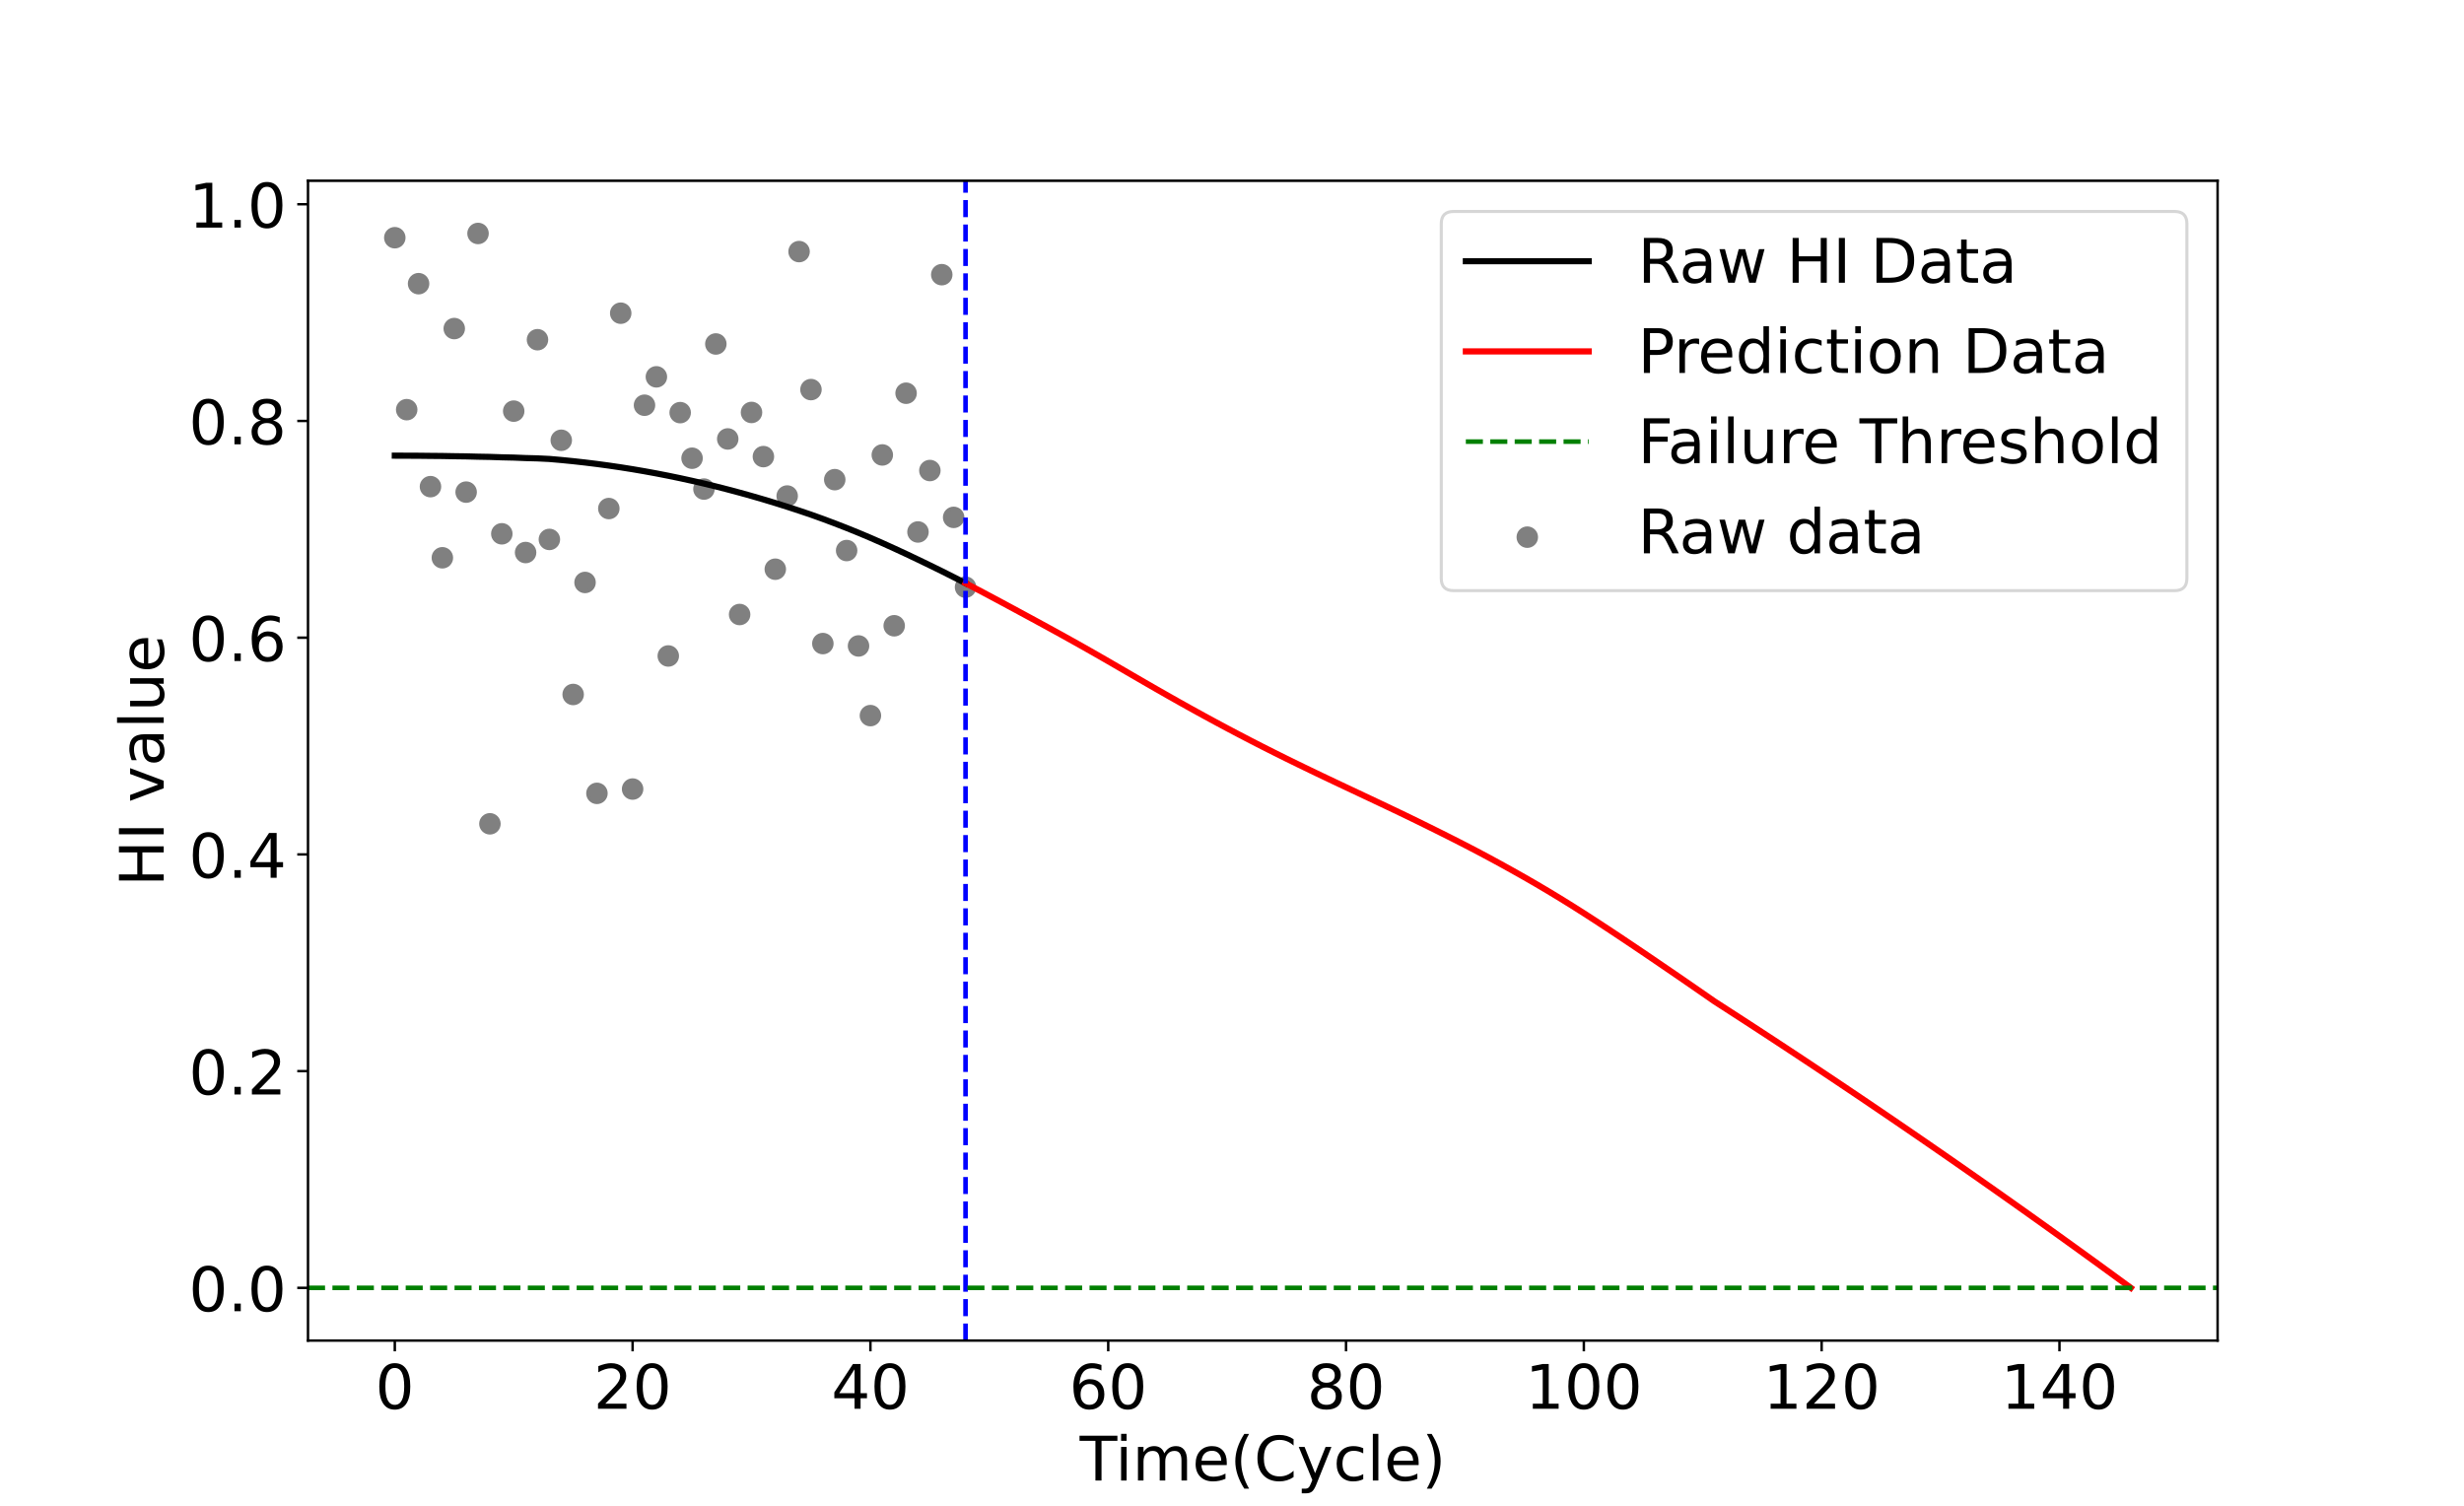<?xml version="1.0" encoding="utf-8" standalone="no"?>
<!DOCTYPE svg PUBLIC "-//W3C//DTD SVG 1.1//EN"
  "http://www.w3.org/Graphics/SVG/1.1/DTD/svg11.dtd">
<!-- Created with matplotlib (https://matplotlib.org/) -->
<svg height="490.32pt" version="1.1" viewBox="0 0 802.08 490.32" width="802.08pt" xmlns="http://www.w3.org/2000/svg" xmlns:xlink="http://www.w3.org/1999/xlink">
 <defs>
  <style type="text/css">*{stroke-linecap:butt;stroke-linejoin:round;}</style>
 </defs>
 <g id="figure_1">
  <g id="patch_1">
   <path d="M 0 490.32 
L 802.08 490.32 
L 802.08 0 
L 0 0 
z
" style="fill:#ffffff;"/>
  </g>
  <g id="axes_1">
   <g id="patch_2">
    <path d="M 100.26 436.385 
L 721.872 436.385 
L 721.872 58.838 
L 100.26 58.838 
z
" style="fill:#ffffff;"/>
   </g>
   <g id="PathCollection_1">
    <defs>
     <path d="M 0 3 
C 0.796 3 1.559 2.684 2.121 2.121 
C 2.684 1.559 3 0.796 3 0 
C 3 -0.796 2.684 -1.559 2.121 -2.121 
C 1.559 -2.684 0.796 -3 0 -3 
C -0.796 -3 -1.559 -2.684 -2.121 -2.121 
C -2.684 -1.559 -3 -0.796 -3 0 
C -3 0.796 -2.684 1.559 -2.121 2.121 
C -1.559 2.684 -0.796 3 0 3 
z
" id="m8c8565dfff" style="stroke:#808080;"/>
    </defs>
    <g clip-path="url(#pcaeb3312a2)">
     <use style="fill:#808080;stroke:#808080;" x="128.515" xlink:href="#m8c8565dfff" y="77.379"/>
     <use style="fill:#808080;stroke:#808080;" x="132.386" xlink:href="#m8c8565dfff" y="133.352"/>
     <use style="fill:#808080;stroke:#808080;" x="136.256" xlink:href="#m8c8565dfff" y="92.344"/>
     <use style="fill:#808080;stroke:#808080;" x="140.127" xlink:href="#m8c8565dfff" y="158.412"/>
     <use style="fill:#808080;stroke:#808080;" x="143.997" xlink:href="#m8c8565dfff" y="181.566"/>
     <use style="fill:#808080;stroke:#808080;" x="147.868" xlink:href="#m8c8565dfff" y="106.956"/>
     <use style="fill:#808080;stroke:#808080;" x="151.738" xlink:href="#m8c8565dfff" y="160.196"/>
     <use style="fill:#808080;stroke:#808080;" x="155.609" xlink:href="#m8c8565dfff" y="76"/>
     <use style="fill:#808080;stroke:#808080;" x="159.48" xlink:href="#m8c8565dfff" y="268.165"/>
     <use style="fill:#808080;stroke:#808080;" x="163.35" xlink:href="#m8c8565dfff" y="173.762"/>
     <use style="fill:#808080;stroke:#808080;" x="167.221" xlink:href="#m8c8565dfff" y="133.832"/>
     <use style="fill:#808080;stroke:#808080;" x="171.091" xlink:href="#m8c8565dfff" y="179.86"/>
     <use style="fill:#808080;stroke:#808080;" x="174.962" xlink:href="#m8c8565dfff" y="110.581"/>
     <use style="fill:#808080;stroke:#808080;" x="178.832" xlink:href="#m8c8565dfff" y="175.593"/>
     <use style="fill:#808080;stroke:#808080;" x="182.703" xlink:href="#m8c8565dfff" y="143.317"/>
     <use style="fill:#808080;stroke:#808080;" x="186.573" xlink:href="#m8c8565dfff" y="226.065"/>
     <use style="fill:#808080;stroke:#808080;" x="190.444" xlink:href="#m8c8565dfff" y="189.601"/>
     <use style="fill:#808080;stroke:#808080;" x="194.315" xlink:href="#m8c8565dfff" y="258.251"/>
     <use style="fill:#808080;stroke:#808080;" x="198.185" xlink:href="#m8c8565dfff" y="165.541"/>
     <use style="fill:#808080;stroke:#808080;" x="202.056" xlink:href="#m8c8565dfff" y="101.951"/>
     <use style="fill:#808080;stroke:#808080;" x="205.926" xlink:href="#m8c8565dfff" y="256.85"/>
     <use style="fill:#808080;stroke:#808080;" x="209.797" xlink:href="#m8c8565dfff" y="131.909"/>
     <use style="fill:#808080;stroke:#808080;" x="213.667" xlink:href="#m8c8565dfff" y="122.668"/>
     <use style="fill:#808080;stroke:#808080;" x="217.538" xlink:href="#m8c8565dfff" y="213.528"/>
     <use style="fill:#808080;stroke:#808080;" x="221.409" xlink:href="#m8c8565dfff" y="134.318"/>
     <use style="fill:#808080;stroke:#808080;" x="225.279" xlink:href="#m8c8565dfff" y="149.16"/>
     <use style="fill:#808080;stroke:#808080;" x="229.15" xlink:href="#m8c8565dfff" y="159.202"/>
     <use style="fill:#808080;stroke:#808080;" x="233.02" xlink:href="#m8c8565dfff" y="111.971"/>
     <use style="fill:#808080;stroke:#808080;" x="236.891" xlink:href="#m8c8565dfff" y="142.883"/>
     <use style="fill:#808080;stroke:#808080;" x="240.761" xlink:href="#m8c8565dfff" y="200.033"/>
     <use style="fill:#808080;stroke:#808080;" x="244.632" xlink:href="#m8c8565dfff" y="134.259"/>
     <use style="fill:#808080;stroke:#808080;" x="248.502" xlink:href="#m8c8565dfff" y="148.634"/>
     <use style="fill:#808080;stroke:#808080;" x="252.373" xlink:href="#m8c8565dfff" y="185.289"/>
     <use style="fill:#808080;stroke:#808080;" x="256.244" xlink:href="#m8c8565dfff" y="161.467"/>
     <use style="fill:#808080;stroke:#808080;" x="260.114" xlink:href="#m8c8565dfff" y="81.897"/>
     <use style="fill:#808080;stroke:#808080;" x="263.985" xlink:href="#m8c8565dfff" y="126.817"/>
     <use style="fill:#808080;stroke:#808080;" x="267.855" xlink:href="#m8c8565dfff" y="209.495"/>
     <use style="fill:#808080;stroke:#808080;" x="271.726" xlink:href="#m8c8565dfff" y="156.136"/>
     <use style="fill:#808080;stroke:#808080;" x="275.596" xlink:href="#m8c8565dfff" y="179.213"/>
     <use style="fill:#808080;stroke:#808080;" x="279.467" xlink:href="#m8c8565dfff" y="210.267"/>
     <use style="fill:#808080;stroke:#808080;" x="283.338" xlink:href="#m8c8565dfff" y="232.943"/>
     <use style="fill:#808080;stroke:#808080;" x="287.208" xlink:href="#m8c8565dfff" y="148.091"/>
     <use style="fill:#808080;stroke:#808080;" x="291.079" xlink:href="#m8c8565dfff" y="203.698"/>
     <use style="fill:#808080;stroke:#808080;" x="294.949" xlink:href="#m8c8565dfff" y="128.002"/>
     <use style="fill:#808080;stroke:#808080;" x="298.82" xlink:href="#m8c8565dfff" y="173.164"/>
     <use style="fill:#808080;stroke:#808080;" x="302.69" xlink:href="#m8c8565dfff" y="153.168"/>
     <use style="fill:#808080;stroke:#808080;" x="306.561" xlink:href="#m8c8565dfff" y="89.412"/>
     <use style="fill:#808080;stroke:#808080;" x="310.431" xlink:href="#m8c8565dfff" y="168.415"/>
     <use style="fill:#808080;stroke:#808080;" x="314.302" xlink:href="#m8c8565dfff" y="191.137"/>
    </g>
   </g>
   <g id="matplotlib.axis_1">
    <g id="xtick_1">
     <g id="line2d_1">
      <defs>
       <path d="M 0 0 
L 0 3.5 
" id="md39d539bd8" style="stroke:#000000;stroke-width:0.8;"/>
      </defs>
      <g>
       <use style="stroke:#000000;stroke-width:0.8;" x="128.515" xlink:href="#md39d539bd8" y="436.385"/>
      </g>
     </g>
     <g id="text_1">
      <!-- 0 -->
      <g transform="translate(122.153 458.582)scale(0.2 -0.2)">
       <defs>
        <path d="M 31.781 66.406 
Q 24.172 66.406 20.328 58.906 
Q 16.5 51.422 16.5 36.375 
Q 16.5 21.391 20.328 13.891 
Q 24.172 6.391 31.781 6.391 
Q 39.453 6.391 43.281 13.891 
Q 47.125 21.391 47.125 36.375 
Q 47.125 51.422 43.281 58.906 
Q 39.453 66.406 31.781 66.406 
z
M 31.781 74.219 
Q 44.047 74.219 50.516 64.516 
Q 56.984 54.828 56.984 36.375 
Q 56.984 17.969 50.516 8.266 
Q 44.047 -1.422 31.781 -1.422 
Q 19.531 -1.422 13.062 8.266 
Q 6.594 17.969 6.594 36.375 
Q 6.594 54.828 13.062 64.516 
Q 19.531 74.219 31.781 74.219 
z
" id="DejaVuSans-48"/>
       </defs>
       <use xlink:href="#DejaVuSans-48"/>
      </g>
     </g>
    </g>
    <g id="xtick_2">
     <g id="line2d_2">
      <g>
       <use style="stroke:#000000;stroke-width:0.8;" x="205.926" xlink:href="#md39d539bd8" y="436.385"/>
      </g>
     </g>
     <g id="text_2">
      <!-- 20 -->
      <g transform="translate(193.201 458.582)scale(0.2 -0.2)">
       <defs>
        <path d="M 19.188 8.297 
L 53.609 8.297 
L 53.609 0 
L 7.328 0 
L 7.328 8.297 
Q 12.938 14.109 22.625 23.891 
Q 32.328 33.688 34.812 36.531 
Q 39.547 41.844 41.422 45.531 
Q 43.312 49.219 43.312 52.781 
Q 43.312 58.594 39.234 62.25 
Q 35.156 65.922 28.609 65.922 
Q 23.969 65.922 18.812 64.312 
Q 13.672 62.703 7.812 59.422 
L 7.812 69.391 
Q 13.766 71.781 18.938 73 
Q 24.125 74.219 28.422 74.219 
Q 39.75 74.219 46.484 68.547 
Q 53.219 62.891 53.219 53.422 
Q 53.219 48.922 51.531 44.891 
Q 49.859 40.875 45.406 35.406 
Q 44.188 33.984 37.641 27.219 
Q 31.109 20.453 19.188 8.297 
z
" id="DejaVuSans-50"/>
       </defs>
       <use xlink:href="#DejaVuSans-50"/>
       <use x="63.623" xlink:href="#DejaVuSans-48"/>
      </g>
     </g>
    </g>
    <g id="xtick_3">
     <g id="line2d_3">
      <g>
       <use style="stroke:#000000;stroke-width:0.8;" x="283.338" xlink:href="#md39d539bd8" y="436.385"/>
      </g>
     </g>
     <g id="text_3">
      <!-- 40 -->
      <g transform="translate(270.613 458.582)scale(0.2 -0.2)">
       <defs>
        <path d="M 37.797 64.312 
L 12.891 25.391 
L 37.797 25.391 
z
M 35.203 72.906 
L 47.609 72.906 
L 47.609 25.391 
L 58.016 25.391 
L 58.016 17.188 
L 47.609 17.188 
L 47.609 0 
L 37.797 0 
L 37.797 17.188 
L 4.891 17.188 
L 4.891 26.703 
z
" id="DejaVuSans-52"/>
       </defs>
       <use xlink:href="#DejaVuSans-52"/>
       <use x="63.623" xlink:href="#DejaVuSans-48"/>
      </g>
     </g>
    </g>
    <g id="xtick_4">
     <g id="line2d_4">
      <g>
       <use style="stroke:#000000;stroke-width:0.8;" x="360.749" xlink:href="#md39d539bd8" y="436.385"/>
      </g>
     </g>
     <g id="text_4">
      <!-- 60 -->
      <g transform="translate(348.024 458.582)scale(0.2 -0.2)">
       <defs>
        <path d="M 33.016 40.375 
Q 26.375 40.375 22.484 35.828 
Q 18.609 31.297 18.609 23.391 
Q 18.609 15.531 22.484 10.953 
Q 26.375 6.391 33.016 6.391 
Q 39.656 6.391 43.531 10.953 
Q 47.406 15.531 47.406 23.391 
Q 47.406 31.297 43.531 35.828 
Q 39.656 40.375 33.016 40.375 
z
M 52.594 71.297 
L 52.594 62.312 
Q 48.875 64.062 45.094 64.984 
Q 41.312 65.922 37.594 65.922 
Q 27.828 65.922 22.672 59.328 
Q 17.531 52.734 16.797 39.406 
Q 19.672 43.656 24.016 45.922 
Q 28.375 48.188 33.594 48.188 
Q 44.578 48.188 50.953 41.516 
Q 57.328 34.859 57.328 23.391 
Q 57.328 12.156 50.688 5.359 
Q 44.047 -1.422 33.016 -1.422 
Q 20.359 -1.422 13.672 8.266 
Q 6.984 17.969 6.984 36.375 
Q 6.984 53.656 15.188 63.938 
Q 23.391 74.219 37.203 74.219 
Q 40.922 74.219 44.703 73.484 
Q 48.484 72.75 52.594 71.297 
z
" id="DejaVuSans-54"/>
       </defs>
       <use xlink:href="#DejaVuSans-54"/>
       <use x="63.623" xlink:href="#DejaVuSans-48"/>
      </g>
     </g>
    </g>
    <g id="xtick_5">
     <g id="line2d_5">
      <g>
       <use style="stroke:#000000;stroke-width:0.8;" x="438.16" xlink:href="#md39d539bd8" y="436.385"/>
      </g>
     </g>
     <g id="text_5">
      <!-- 80 -->
      <g transform="translate(425.435 458.582)scale(0.2 -0.2)">
       <defs>
        <path d="M 31.781 34.625 
Q 24.75 34.625 20.719 30.859 
Q 16.703 27.094 16.703 20.516 
Q 16.703 13.922 20.719 10.156 
Q 24.75 6.391 31.781 6.391 
Q 38.812 6.391 42.859 10.172 
Q 46.922 13.969 46.922 20.516 
Q 46.922 27.094 42.891 30.859 
Q 38.875 34.625 31.781 34.625 
z
M 21.922 38.812 
Q 15.578 40.375 12.031 44.719 
Q 8.5 49.078 8.5 55.328 
Q 8.5 64.062 14.719 69.141 
Q 20.953 74.219 31.781 74.219 
Q 42.672 74.219 48.875 69.141 
Q 55.078 64.062 55.078 55.328 
Q 55.078 49.078 51.531 44.719 
Q 48 40.375 41.703 38.812 
Q 48.828 37.156 52.797 32.312 
Q 56.781 27.484 56.781 20.516 
Q 56.781 9.906 50.312 4.234 
Q 43.844 -1.422 31.781 -1.422 
Q 19.734 -1.422 13.25 4.234 
Q 6.781 9.906 6.781 20.516 
Q 6.781 27.484 10.781 32.312 
Q 14.797 37.156 21.922 38.812 
z
M 18.312 54.391 
Q 18.312 48.734 21.844 45.562 
Q 25.391 42.391 31.781 42.391 
Q 38.141 42.391 41.719 45.562 
Q 45.312 48.734 45.312 54.391 
Q 45.312 60.062 41.719 63.234 
Q 38.141 66.406 31.781 66.406 
Q 25.391 66.406 21.844 63.234 
Q 18.312 60.062 18.312 54.391 
z
" id="DejaVuSans-56"/>
       </defs>
       <use xlink:href="#DejaVuSans-56"/>
       <use x="63.623" xlink:href="#DejaVuSans-48"/>
      </g>
     </g>
    </g>
    <g id="xtick_6">
     <g id="line2d_6">
      <g>
       <use style="stroke:#000000;stroke-width:0.8;" x="515.571" xlink:href="#md39d539bd8" y="436.385"/>
      </g>
     </g>
     <g id="text_6">
      <!-- 100 -->
      <g transform="translate(496.484 458.582)scale(0.2 -0.2)">
       <defs>
        <path d="M 12.406 8.297 
L 28.516 8.297 
L 28.516 63.922 
L 10.984 60.406 
L 10.984 69.391 
L 28.422 72.906 
L 38.281 72.906 
L 38.281 8.297 
L 54.391 8.297 
L 54.391 0 
L 12.406 0 
z
" id="DejaVuSans-49"/>
       </defs>
       <use xlink:href="#DejaVuSans-49"/>
       <use x="63.623" xlink:href="#DejaVuSans-48"/>
       <use x="127.246" xlink:href="#DejaVuSans-48"/>
      </g>
     </g>
    </g>
    <g id="xtick_7">
     <g id="line2d_7">
      <g>
       <use style="stroke:#000000;stroke-width:0.8;" x="592.982" xlink:href="#md39d539bd8" y="436.385"/>
      </g>
     </g>
     <g id="text_7">
      <!-- 120 -->
      <g transform="translate(573.895 458.582)scale(0.2 -0.2)">
       <use xlink:href="#DejaVuSans-49"/>
       <use x="63.623" xlink:href="#DejaVuSans-50"/>
       <use x="127.246" xlink:href="#DejaVuSans-48"/>
      </g>
     </g>
    </g>
    <g id="xtick_8">
     <g id="line2d_8">
      <g>
       <use style="stroke:#000000;stroke-width:0.8;" x="670.394" xlink:href="#md39d539bd8" y="436.385"/>
      </g>
     </g>
     <g id="text_8">
      <!-- 140 -->
      <g transform="translate(651.306 458.582)scale(0.2 -0.2)">
       <use xlink:href="#DejaVuSans-49"/>
       <use x="63.623" xlink:href="#DejaVuSans-52"/>
       <use x="127.246" xlink:href="#DejaVuSans-48"/>
      </g>
     </g>
    </g>
    <g id="text_9">
     <!-- Time(Cycle) -->
     <g transform="translate(351.464 481.938)scale(0.2 -0.2)">
      <defs>
       <path d="M -0.297 72.906 
L 61.375 72.906 
L 61.375 64.594 
L 35.5 64.594 
L 35.5 0 
L 25.594 0 
L 25.594 64.594 
L -0.297 64.594 
z
" id="DejaVuSans-84"/>
       <path d="M 9.422 54.688 
L 18.406 54.688 
L 18.406 0 
L 9.422 0 
z
M 9.422 75.984 
L 18.406 75.984 
L 18.406 64.594 
L 9.422 64.594 
z
" id="DejaVuSans-105"/>
       <path d="M 52 44.188 
Q 55.375 50.25 60.062 53.125 
Q 64.75 56 71.094 56 
Q 79.641 56 84.281 50.016 
Q 88.922 44.047 88.922 33.016 
L 88.922 0 
L 79.891 0 
L 79.891 32.719 
Q 79.891 40.578 77.094 44.375 
Q 74.312 48.188 68.609 48.188 
Q 61.625 48.188 57.562 43.547 
Q 53.516 38.922 53.516 30.906 
L 53.516 0 
L 44.484 0 
L 44.484 32.719 
Q 44.484 40.625 41.703 44.406 
Q 38.922 48.188 33.109 48.188 
Q 26.219 48.188 22.156 43.531 
Q 18.109 38.875 18.109 30.906 
L 18.109 0 
L 9.078 0 
L 9.078 54.688 
L 18.109 54.688 
L 18.109 46.188 
Q 21.188 51.219 25.484 53.609 
Q 29.781 56 35.688 56 
Q 41.656 56 45.828 52.969 
Q 50 49.953 52 44.188 
z
" id="DejaVuSans-109"/>
       <path d="M 56.203 29.594 
L 56.203 25.203 
L 14.891 25.203 
Q 15.484 15.922 20.484 11.062 
Q 25.484 6.203 34.422 6.203 
Q 39.594 6.203 44.453 7.469 
Q 49.312 8.734 54.109 11.281 
L 54.109 2.781 
Q 49.266 0.734 44.188 -0.344 
Q 39.109 -1.422 33.891 -1.422 
Q 20.797 -1.422 13.156 6.188 
Q 5.516 13.812 5.516 26.812 
Q 5.516 40.234 12.766 48.109 
Q 20.016 56 32.328 56 
Q 43.359 56 49.781 48.891 
Q 56.203 41.797 56.203 29.594 
z
M 47.219 32.234 
Q 47.125 39.594 43.094 43.984 
Q 39.062 48.391 32.422 48.391 
Q 24.906 48.391 20.391 44.141 
Q 15.875 39.891 15.188 32.172 
z
" id="DejaVuSans-101"/>
       <path d="M 31 75.875 
Q 24.469 64.656 21.281 53.656 
Q 18.109 42.672 18.109 31.391 
Q 18.109 20.125 21.312 9.062 
Q 24.516 -2 31 -13.188 
L 23.188 -13.188 
Q 15.875 -1.703 12.234 9.375 
Q 8.594 20.453 8.594 31.391 
Q 8.594 42.281 12.203 53.312 
Q 15.828 64.359 23.188 75.875 
z
" id="DejaVuSans-40"/>
       <path d="M 64.406 67.281 
L 64.406 56.891 
Q 59.422 61.531 53.781 63.812 
Q 48.141 66.109 41.797 66.109 
Q 29.297 66.109 22.656 58.469 
Q 16.016 50.828 16.016 36.375 
Q 16.016 21.969 22.656 14.328 
Q 29.297 6.688 41.797 6.688 
Q 48.141 6.688 53.781 8.984 
Q 59.422 11.281 64.406 15.922 
L 64.406 5.609 
Q 59.234 2.094 53.438 0.328 
Q 47.656 -1.422 41.219 -1.422 
Q 24.656 -1.422 15.125 8.703 
Q 5.609 18.844 5.609 36.375 
Q 5.609 53.953 15.125 64.078 
Q 24.656 74.219 41.219 74.219 
Q 47.75 74.219 53.531 72.484 
Q 59.328 70.75 64.406 67.281 
z
" id="DejaVuSans-67"/>
       <path d="M 32.172 -5.078 
Q 28.375 -14.844 24.75 -17.812 
Q 21.141 -20.797 15.094 -20.797 
L 7.906 -20.797 
L 7.906 -13.281 
L 13.188 -13.281 
Q 16.891 -13.281 18.938 -11.516 
Q 21 -9.766 23.484 -3.219 
L 25.094 0.875 
L 2.984 54.688 
L 12.5 54.688 
L 29.594 11.922 
L 46.688 54.688 
L 56.203 54.688 
z
" id="DejaVuSans-121"/>
       <path d="M 48.781 52.594 
L 48.781 44.188 
Q 44.969 46.297 41.141 47.344 
Q 37.312 48.391 33.406 48.391 
Q 24.656 48.391 19.812 42.844 
Q 14.984 37.312 14.984 27.297 
Q 14.984 17.281 19.812 11.734 
Q 24.656 6.203 33.406 6.203 
Q 37.312 6.203 41.141 7.25 
Q 44.969 8.297 48.781 10.406 
L 48.781 2.094 
Q 45.016 0.344 40.984 -0.531 
Q 36.969 -1.422 32.422 -1.422 
Q 20.062 -1.422 12.781 6.344 
Q 5.516 14.109 5.516 27.297 
Q 5.516 40.672 12.859 48.328 
Q 20.219 56 33.016 56 
Q 37.156 56 41.109 55.141 
Q 45.062 54.297 48.781 52.594 
z
" id="DejaVuSans-99"/>
       <path d="M 9.422 75.984 
L 18.406 75.984 
L 18.406 0 
L 9.422 0 
z
" id="DejaVuSans-108"/>
       <path d="M 8.016 75.875 
L 15.828 75.875 
Q 23.141 64.359 26.781 53.312 
Q 30.422 42.281 30.422 31.391 
Q 30.422 20.453 26.781 9.375 
Q 23.141 -1.703 15.828 -13.188 
L 8.016 -13.188 
Q 14.5 -2 17.703 9.062 
Q 20.906 20.125 20.906 31.391 
Q 20.906 42.672 17.703 53.656 
Q 14.5 64.656 8.016 75.875 
z
" id="DejaVuSans-41"/>
      </defs>
      <use xlink:href="#DejaVuSans-84"/>
      <use x="57.959" xlink:href="#DejaVuSans-105"/>
      <use x="85.742" xlink:href="#DejaVuSans-109"/>
      <use x="183.154" xlink:href="#DejaVuSans-101"/>
      <use x="244.678" xlink:href="#DejaVuSans-40"/>
      <use x="283.691" xlink:href="#DejaVuSans-67"/>
      <use x="353.516" xlink:href="#DejaVuSans-121"/>
      <use x="412.695" xlink:href="#DejaVuSans-99"/>
      <use x="467.676" xlink:href="#DejaVuSans-108"/>
      <use x="495.459" xlink:href="#DejaVuSans-101"/>
      <use x="556.982" xlink:href="#DejaVuSans-41"/>
     </g>
    </g>
   </g>
   <g id="matplotlib.axis_2">
    <g id="ytick_1">
     <g id="line2d_9">
      <defs>
       <path d="M 0 0 
L -3.5 0 
" id="mf2660e4d60" style="stroke:#000000;stroke-width:0.8;"/>
      </defs>
      <g>
       <use style="stroke:#000000;stroke-width:0.8;" x="100.26" xlink:href="#mf2660e4d60" y="419.224"/>
      </g>
     </g>
     <g id="text_10">
      <!-- 0.0 -->
      <g transform="translate(61.454 426.822)scale(0.2 -0.2)">
       <defs>
        <path d="M 10.688 12.406 
L 21 12.406 
L 21 0 
L 10.688 0 
z
" id="DejaVuSans-46"/>
       </defs>
       <use xlink:href="#DejaVuSans-48"/>
       <use x="63.623" xlink:href="#DejaVuSans-46"/>
       <use x="95.41" xlink:href="#DejaVuSans-48"/>
      </g>
     </g>
    </g>
    <g id="ytick_2">
     <g id="line2d_10">
      <g>
       <use style="stroke:#000000;stroke-width:0.8;" x="100.26" xlink:href="#mf2660e4d60" y="348.675"/>
      </g>
     </g>
     <g id="text_11">
      <!-- 0.2 -->
      <g transform="translate(61.454 356.274)scale(0.2 -0.2)">
       <use xlink:href="#DejaVuSans-48"/>
       <use x="63.623" xlink:href="#DejaVuSans-46"/>
       <use x="95.41" xlink:href="#DejaVuSans-50"/>
      </g>
     </g>
    </g>
    <g id="ytick_3">
     <g id="line2d_11">
      <g>
       <use style="stroke:#000000;stroke-width:0.8;" x="100.26" xlink:href="#mf2660e4d60" y="278.127"/>
      </g>
     </g>
     <g id="text_12">
      <!-- 0.4 -->
      <g transform="translate(61.454 285.726)scale(0.2 -0.2)">
       <use xlink:href="#DejaVuSans-48"/>
       <use x="63.623" xlink:href="#DejaVuSans-46"/>
       <use x="95.41" xlink:href="#DejaVuSans-52"/>
      </g>
     </g>
    </g>
    <g id="ytick_4">
     <g id="line2d_12">
      <g>
       <use style="stroke:#000000;stroke-width:0.8;" x="100.26" xlink:href="#mf2660e4d60" y="207.579"/>
      </g>
     </g>
     <g id="text_13">
      <!-- 0.6 -->
      <g transform="translate(61.454 215.178)scale(0.2 -0.2)">
       <use xlink:href="#DejaVuSans-48"/>
       <use x="63.623" xlink:href="#DejaVuSans-46"/>
       <use x="95.41" xlink:href="#DejaVuSans-54"/>
      </g>
     </g>
    </g>
    <g id="ytick_5">
     <g id="line2d_13">
      <g>
       <use style="stroke:#000000;stroke-width:0.8;" x="100.26" xlink:href="#mf2660e4d60" y="137.031"/>
      </g>
     </g>
     <g id="text_14">
      <!-- 0.8 -->
      <g transform="translate(61.454 144.63)scale(0.2 -0.2)">
       <use xlink:href="#DejaVuSans-48"/>
       <use x="63.623" xlink:href="#DejaVuSans-46"/>
       <use x="95.41" xlink:href="#DejaVuSans-56"/>
      </g>
     </g>
    </g>
    <g id="ytick_6">
     <g id="line2d_14">
      <g>
       <use style="stroke:#000000;stroke-width:0.8;" x="100.26" xlink:href="#mf2660e4d60" y="66.483"/>
      </g>
     </g>
     <g id="text_15">
      <!-- 1.0 -->
      <g transform="translate(61.454 74.081)scale(0.2 -0.2)">
       <use xlink:href="#DejaVuSans-49"/>
       <use x="63.623" xlink:href="#DejaVuSans-46"/>
       <use x="95.41" xlink:href="#DejaVuSans-48"/>
      </g>
     </g>
    </g>
    <g id="text_16">
     <!-- HI value -->
     <g transform="translate(53.294 288.576)rotate(-90)scale(0.2 -0.2)">
      <defs>
       <path d="M 9.812 72.906 
L 19.672 72.906 
L 19.672 43.016 
L 55.516 43.016 
L 55.516 72.906 
L 65.375 72.906 
L 65.375 0 
L 55.516 0 
L 55.516 34.719 
L 19.672 34.719 
L 19.672 0 
L 9.812 0 
z
" id="DejaVuSans-72"/>
       <path d="M 9.812 72.906 
L 19.672 72.906 
L 19.672 0 
L 9.812 0 
z
" id="DejaVuSans-73"/>
       <path id="DejaVuSans-32"/>
       <path d="M 2.984 54.688 
L 12.5 54.688 
L 29.594 8.797 
L 46.688 54.688 
L 56.203 54.688 
L 35.688 0 
L 23.484 0 
z
" id="DejaVuSans-118"/>
       <path d="M 34.281 27.484 
Q 23.391 27.484 19.188 25 
Q 14.984 22.516 14.984 16.5 
Q 14.984 11.719 18.141 8.906 
Q 21.297 6.109 26.703 6.109 
Q 34.188 6.109 38.703 11.406 
Q 43.219 16.703 43.219 25.484 
L 43.219 27.484 
z
M 52.203 31.203 
L 52.203 0 
L 43.219 0 
L 43.219 8.297 
Q 40.141 3.328 35.547 0.953 
Q 30.953 -1.422 24.312 -1.422 
Q 15.922 -1.422 10.953 3.297 
Q 6 8.016 6 15.922 
Q 6 25.141 12.172 29.828 
Q 18.359 34.516 30.609 34.516 
L 43.219 34.516 
L 43.219 35.406 
Q 43.219 41.609 39.141 45 
Q 35.062 48.391 27.688 48.391 
Q 23 48.391 18.547 47.266 
Q 14.109 46.141 10.016 43.891 
L 10.016 52.203 
Q 14.938 54.109 19.578 55.047 
Q 24.219 56 28.609 56 
Q 40.484 56 46.344 49.844 
Q 52.203 43.703 52.203 31.203 
z
" id="DejaVuSans-97"/>
       <path d="M 8.5 21.578 
L 8.5 54.688 
L 17.484 54.688 
L 17.484 21.922 
Q 17.484 14.156 20.5 10.266 
Q 23.531 6.391 29.594 6.391 
Q 36.859 6.391 41.078 11.031 
Q 45.312 15.672 45.312 23.688 
L 45.312 54.688 
L 54.297 54.688 
L 54.297 0 
L 45.312 0 
L 45.312 8.406 
Q 42.047 3.422 37.719 1 
Q 33.406 -1.422 27.688 -1.422 
Q 18.266 -1.422 13.375 4.438 
Q 8.5 10.297 8.5 21.578 
z
M 31.109 56 
z
" id="DejaVuSans-117"/>
      </defs>
      <use xlink:href="#DejaVuSans-72"/>
      <use x="75.195" xlink:href="#DejaVuSans-73"/>
      <use x="104.688" xlink:href="#DejaVuSans-32"/>
      <use x="136.475" xlink:href="#DejaVuSans-118"/>
      <use x="195.654" xlink:href="#DejaVuSans-97"/>
      <use x="256.934" xlink:href="#DejaVuSans-108"/>
      <use x="284.717" xlink:href="#DejaVuSans-117"/>
      <use x="348.096" xlink:href="#DejaVuSans-101"/>
     </g>
    </g>
   </g>
   <g id="line2d_15">
    <path clip-path="url(#pcaeb3312a2)" d="M 128.515 148.326 
L 132.386 148.341 
L 136.256 148.358 
L 140.127 148.402 
L 143.997 148.436 
L 147.868 148.509 
L 151.738 148.56 
L 155.609 148.662 
L 159.48 148.731 
L 163.35 148.862 
L 167.221 148.947 
L 171.091 149.107 
L 174.962 149.21 
L 178.832 149.4 
L 182.703 149.738 
L 186.573 150.123 
L 190.444 150.553 
L 194.315 151.03 
L 198.185 151.554 
L 202.056 152.123 
L 205.926 152.739 
L 209.797 153.402 
L 213.667 154.11 
L 217.538 154.865 
L 221.409 155.665 
L 225.279 156.513 
L 229.15 157.406 
L 233.02 158.346 
L 236.891 159.332 
L 240.761 160.364 
L 244.632 161.442 
L 248.502 162.567 
L 252.373 163.738 
L 256.244 164.955 
L 260.114 166.219 
L 263.985 167.528 
L 267.855 168.915 
L 271.726 170.367 
L 275.596 171.869 
L 279.467 173.435 
L 283.338 175.069 
L 287.208 176.766 
L 291.079 178.519 
L 294.949 180.314 
L 298.82 182.151 
L 302.69 184.023 
L 306.561 185.919 
L 310.431 187.868 
L 314.302 189.851 
" style="fill:none;stroke:#000000;stroke-linecap:square;stroke-width:2;"/>
   </g>
   <g id="line2d_16">
    <path clip-path="url(#pcaeb3312a2)" d="M 314.302 189.851 
L 318.173 191.873 
L 322.043 193.921 
L 325.914 195.99 
L 329.784 198.074 
L 333.655 200.165 
L 337.525 202.263 
L 341.396 204.371 
L 345.266 206.496 
L 349.137 208.647 
L 353.008 210.819 
L 356.878 213.019 
L 360.749 215.242 
L 364.619 217.486 
L 368.49 219.734 
L 372.36 221.977 
L 376.231 224.207 
L 380.102 226.415 
L 383.972 228.602 
L 387.843 230.762 
L 391.713 232.893 
L 395.584 234.994 
L 399.454 237.066 
L 403.325 239.109 
L 407.195 241.122 
L 411.066 243.105 
L 414.937 245.057 
L 418.807 246.981 
L 422.678 248.877 
L 426.548 250.75 
L 430.419 252.605 
L 434.289 254.444 
L 438.16 256.271 
L 442.03 258.092 
L 445.901 259.914 
L 449.772 261.741 
L 453.642 263.578 
L 457.513 265.433 
L 461.383 267.312 
L 465.254 269.219 
L 469.124 271.139 
L 472.995 273.085 
L 476.866 275.059 
L 480.736 277.075 
L 484.607 279.132 
L 488.477 281.232 
L 492.348 283.375 
L 496.218 285.554 
L 500.089 287.788 
L 503.959 290.078 
L 507.83 292.418 
L 511.701 294.814 
L 515.571 297.267 
L 519.442 299.769 
L 523.312 302.306 
L 527.183 304.87 
L 531.053 307.457 
L 534.924 310.064 
L 538.794 312.693 
L 542.665 315.334 
L 546.536 317.98 
L 550.406 320.645 
L 554.277 323.321 
L 558.147 326.007 
L 562.018 328.5 
L 565.888 331.003 
L 569.759 333.516 
L 573.63 336.039 
L 577.5 338.573 
L 581.371 341.116 
L 585.241 343.669 
L 589.112 346.233 
L 592.982 348.806 
L 596.853 351.389 
L 600.723 353.982 
L 604.594 356.586 
L 608.465 359.199 
L 612.335 361.822 
L 616.206 364.456 
L 620.076 367.099 
L 623.947 369.752 
L 627.817 372.416 
L 631.688 375.089 
L 635.559 377.772 
L 639.429 380.466 
L 643.3 383.169 
L 647.17 385.883 
L 651.041 388.606 
L 654.911 391.339 
L 658.782 394.083 
L 662.652 396.836 
L 666.523 399.6 
L 670.394 402.373 
L 674.264 405.156 
L 678.135 407.95 
L 682.005 410.753 
L 685.876 413.567 
L 689.746 416.39 
L 693.617 419.224 
" style="fill:none;stroke:#ff0000;stroke-linecap:square;stroke-width:2;"/>
   </g>
   <g id="line2d_17">
    <path clip-path="url(#pcaeb3312a2)" d="M 314.302 436.385 
L 314.302 58.838 
" style="fill:none;stroke:#0000ff;stroke-dasharray:5.55,2.4;stroke-dashoffset:0;stroke-width:1.5;"/>
   </g>
   <g id="line2d_18">
    <path clip-path="url(#pcaeb3312a2)" d="M 100.26 419.224 
L 721.872 419.224 
" style="fill:none;stroke:#008000;stroke-dasharray:5.55,2.4;stroke-dashoffset:0;stroke-width:1.5;"/>
   </g>
   <g id="patch_3">
    <path d="M 100.26 436.385 
L 100.26 58.838 
" style="fill:none;stroke:#000000;stroke-linecap:square;stroke-linejoin:miter;stroke-width:0.8;"/>
   </g>
   <g id="patch_4">
    <path d="M 721.872 436.385 
L 721.872 58.838 
" style="fill:none;stroke:#000000;stroke-linecap:square;stroke-linejoin:miter;stroke-width:0.8;"/>
   </g>
   <g id="patch_5">
    <path d="M 100.26 436.385 
L 721.872 436.385 
" style="fill:none;stroke:#000000;stroke-linecap:square;stroke-linejoin:miter;stroke-width:0.8;"/>
   </g>
   <g id="patch_6">
    <path d="M 100.26 58.838 
L 721.872 58.838 
" style="fill:none;stroke:#000000;stroke-linecap:square;stroke-linejoin:miter;stroke-width:0.8;"/>
   </g>
   <g id="legend_1">
    <g id="patch_7">
     <path d="M 473.163 192.263 
L 707.872 192.263 
Q 711.872 192.263 711.872 188.263 
L 711.872 72.838 
Q 711.872 68.838 707.872 68.838 
L 473.163 68.838 
Q 469.163 68.838 469.163 72.838 
L 469.163 188.263 
Q 469.163 192.263 473.163 192.263 
z
" style="fill:#ffffff;opacity:0.8;stroke:#cccccc;stroke-linejoin:miter;"/>
    </g>
    <g id="line2d_19">
     <path d="M 477.163 85.035 
L 517.163 85.035 
" style="fill:none;stroke:#000000;stroke-linecap:square;stroke-width:2;"/>
    </g>
    <g id="line2d_20"/>
    <g id="text_17">
     <!-- Raw HI Data -->
     <g transform="translate(533.163 92.035)scale(0.2 -0.2)">
      <defs>
       <path d="M 44.391 34.188 
Q 47.562 33.109 50.562 29.594 
Q 53.562 26.078 56.594 19.922 
L 66.609 0 
L 56 0 
L 46.688 18.703 
Q 43.062 26.031 39.672 28.422 
Q 36.281 30.812 30.422 30.812 
L 19.672 30.812 
L 19.672 0 
L 9.812 0 
L 9.812 72.906 
L 32.078 72.906 
Q 44.578 72.906 50.734 67.672 
Q 56.891 62.453 56.891 51.906 
Q 56.891 45.016 53.688 40.469 
Q 50.484 35.938 44.391 34.188 
z
M 19.672 64.797 
L 19.672 38.922 
L 32.078 38.922 
Q 39.203 38.922 42.844 42.219 
Q 46.484 45.516 46.484 51.906 
Q 46.484 58.297 42.844 61.547 
Q 39.203 64.797 32.078 64.797 
z
" id="DejaVuSans-82"/>
       <path d="M 4.203 54.688 
L 13.188 54.688 
L 24.422 12.016 
L 35.594 54.688 
L 46.188 54.688 
L 57.422 12.016 
L 68.609 54.688 
L 77.594 54.688 
L 63.281 0 
L 52.688 0 
L 40.922 44.828 
L 29.109 0 
L 18.5 0 
z
" id="DejaVuSans-119"/>
       <path d="M 19.672 64.797 
L 19.672 8.109 
L 31.594 8.109 
Q 46.688 8.109 53.688 14.938 
Q 60.688 21.781 60.688 36.531 
Q 60.688 51.172 53.688 57.984 
Q 46.688 64.797 31.594 64.797 
z
M 9.812 72.906 
L 30.078 72.906 
Q 51.266 72.906 61.172 64.094 
Q 71.094 55.281 71.094 36.531 
Q 71.094 17.672 61.125 8.828 
Q 51.172 0 30.078 0 
L 9.812 0 
z
" id="DejaVuSans-68"/>
       <path d="M 18.312 70.219 
L 18.312 54.688 
L 36.812 54.688 
L 36.812 47.703 
L 18.312 47.703 
L 18.312 18.016 
Q 18.312 11.328 20.141 9.422 
Q 21.969 7.516 27.594 7.516 
L 36.812 7.516 
L 36.812 0 
L 27.594 0 
Q 17.188 0 13.234 3.875 
Q 9.281 7.766 9.281 18.016 
L 9.281 47.703 
L 2.688 47.703 
L 2.688 54.688 
L 9.281 54.688 
L 9.281 70.219 
z
" id="DejaVuSans-116"/>
      </defs>
      <use xlink:href="#DejaVuSans-82"/>
      <use x="67.232" xlink:href="#DejaVuSans-97"/>
      <use x="128.512" xlink:href="#DejaVuSans-119"/>
      <use x="210.299" xlink:href="#DejaVuSans-32"/>
      <use x="242.086" xlink:href="#DejaVuSans-72"/>
      <use x="317.281" xlink:href="#DejaVuSans-73"/>
      <use x="346.773" xlink:href="#DejaVuSans-32"/>
      <use x="378.561" xlink:href="#DejaVuSans-68"/>
      <use x="455.562" xlink:href="#DejaVuSans-97"/>
      <use x="516.842" xlink:href="#DejaVuSans-116"/>
      <use x="556.051" xlink:href="#DejaVuSans-97"/>
     </g>
    </g>
    <g id="line2d_21">
     <path d="M 477.163 114.392 
L 517.163 114.392 
" style="fill:none;stroke:#ff0000;stroke-linecap:square;stroke-width:2;"/>
    </g>
    <g id="line2d_22"/>
    <g id="text_18">
     <!-- Prediction Data -->
     <g transform="translate(533.163 121.392)scale(0.2 -0.2)">
      <defs>
       <path d="M 19.672 64.797 
L 19.672 37.406 
L 32.078 37.406 
Q 38.969 37.406 42.719 40.969 
Q 46.484 44.531 46.484 51.125 
Q 46.484 57.672 42.719 61.234 
Q 38.969 64.797 32.078 64.797 
z
M 9.812 72.906 
L 32.078 72.906 
Q 44.344 72.906 50.609 67.359 
Q 56.891 61.812 56.891 51.125 
Q 56.891 40.328 50.609 34.812 
Q 44.344 29.297 32.078 29.297 
L 19.672 29.297 
L 19.672 0 
L 9.812 0 
z
" id="DejaVuSans-80"/>
       <path d="M 41.109 46.297 
Q 39.594 47.172 37.812 47.578 
Q 36.031 48 33.891 48 
Q 26.266 48 22.188 43.047 
Q 18.109 38.094 18.109 28.812 
L 18.109 0 
L 9.078 0 
L 9.078 54.688 
L 18.109 54.688 
L 18.109 46.188 
Q 20.953 51.172 25.484 53.578 
Q 30.031 56 36.531 56 
Q 37.453 56 38.578 55.875 
Q 39.703 55.766 41.062 55.516 
z
" id="DejaVuSans-114"/>
       <path d="M 45.406 46.391 
L 45.406 75.984 
L 54.391 75.984 
L 54.391 0 
L 45.406 0 
L 45.406 8.203 
Q 42.578 3.328 38.25 0.953 
Q 33.938 -1.422 27.875 -1.422 
Q 17.969 -1.422 11.734 6.484 
Q 5.516 14.406 5.516 27.297 
Q 5.516 40.188 11.734 48.094 
Q 17.969 56 27.875 56 
Q 33.938 56 38.25 53.625 
Q 42.578 51.266 45.406 46.391 
z
M 14.797 27.297 
Q 14.797 17.391 18.875 11.75 
Q 22.953 6.109 30.078 6.109 
Q 37.203 6.109 41.297 11.75 
Q 45.406 17.391 45.406 27.297 
Q 45.406 37.203 41.297 42.844 
Q 37.203 48.484 30.078 48.484 
Q 22.953 48.484 18.875 42.844 
Q 14.797 37.203 14.797 27.297 
z
" id="DejaVuSans-100"/>
       <path d="M 30.609 48.391 
Q 23.391 48.391 19.188 42.75 
Q 14.984 37.109 14.984 27.297 
Q 14.984 17.484 19.156 11.844 
Q 23.344 6.203 30.609 6.203 
Q 37.797 6.203 41.984 11.859 
Q 46.188 17.531 46.188 27.297 
Q 46.188 37.016 41.984 42.703 
Q 37.797 48.391 30.609 48.391 
z
M 30.609 56 
Q 42.328 56 49.016 48.375 
Q 55.719 40.766 55.719 27.297 
Q 55.719 13.875 49.016 6.219 
Q 42.328 -1.422 30.609 -1.422 
Q 18.844 -1.422 12.172 6.219 
Q 5.516 13.875 5.516 27.297 
Q 5.516 40.766 12.172 48.375 
Q 18.844 56 30.609 56 
z
" id="DejaVuSans-111"/>
       <path d="M 54.891 33.016 
L 54.891 0 
L 45.906 0 
L 45.906 32.719 
Q 45.906 40.484 42.875 44.328 
Q 39.844 48.188 33.797 48.188 
Q 26.516 48.188 22.312 43.547 
Q 18.109 38.922 18.109 30.906 
L 18.109 0 
L 9.078 0 
L 9.078 54.688 
L 18.109 54.688 
L 18.109 46.188 
Q 21.344 51.125 25.703 53.562 
Q 30.078 56 35.797 56 
Q 45.219 56 50.047 50.172 
Q 54.891 44.344 54.891 33.016 
z
" id="DejaVuSans-110"/>
      </defs>
      <use xlink:href="#DejaVuSans-80"/>
      <use x="58.553" xlink:href="#DejaVuSans-114"/>
      <use x="97.416" xlink:href="#DejaVuSans-101"/>
      <use x="158.939" xlink:href="#DejaVuSans-100"/>
      <use x="222.416" xlink:href="#DejaVuSans-105"/>
      <use x="250.199" xlink:href="#DejaVuSans-99"/>
      <use x="305.18" xlink:href="#DejaVuSans-116"/>
      <use x="344.389" xlink:href="#DejaVuSans-105"/>
      <use x="372.172" xlink:href="#DejaVuSans-111"/>
      <use x="433.354" xlink:href="#DejaVuSans-110"/>
      <use x="496.732" xlink:href="#DejaVuSans-32"/>
      <use x="528.52" xlink:href="#DejaVuSans-68"/>
      <use x="605.521" xlink:href="#DejaVuSans-97"/>
      <use x="666.801" xlink:href="#DejaVuSans-116"/>
      <use x="706.01" xlink:href="#DejaVuSans-97"/>
     </g>
    </g>
    <g id="line2d_23">
     <path d="M 477.163 143.748 
L 517.163 143.748 
" style="fill:none;stroke:#008000;stroke-dasharray:5.55,2.4;stroke-dashoffset:0;stroke-width:1.5;"/>
    </g>
    <g id="line2d_24"/>
    <g id="text_19">
     <!-- Failure Threshold -->
     <g transform="translate(533.163 150.748)scale(0.2 -0.2)">
      <defs>
       <path d="M 9.812 72.906 
L 51.703 72.906 
L 51.703 64.594 
L 19.672 64.594 
L 19.672 43.109 
L 48.578 43.109 
L 48.578 34.812 
L 19.672 34.812 
L 19.672 0 
L 9.812 0 
z
" id="DejaVuSans-70"/>
       <path d="M 54.891 33.016 
L 54.891 0 
L 45.906 0 
L 45.906 32.719 
Q 45.906 40.484 42.875 44.328 
Q 39.844 48.188 33.797 48.188 
Q 26.516 48.188 22.312 43.547 
Q 18.109 38.922 18.109 30.906 
L 18.109 0 
L 9.078 0 
L 9.078 75.984 
L 18.109 75.984 
L 18.109 46.188 
Q 21.344 51.125 25.703 53.562 
Q 30.078 56 35.797 56 
Q 45.219 56 50.047 50.172 
Q 54.891 44.344 54.891 33.016 
z
" id="DejaVuSans-104"/>
       <path d="M 44.281 53.078 
L 44.281 44.578 
Q 40.484 46.531 36.375 47.5 
Q 32.281 48.484 27.875 48.484 
Q 21.188 48.484 17.844 46.438 
Q 14.5 44.391 14.5 40.281 
Q 14.5 37.156 16.891 35.375 
Q 19.281 33.594 26.516 31.984 
L 29.594 31.297 
Q 39.156 29.25 43.188 25.516 
Q 47.219 21.781 47.219 15.094 
Q 47.219 7.469 41.188 3.016 
Q 35.156 -1.422 24.609 -1.422 
Q 20.219 -1.422 15.453 -0.562 
Q 10.688 0.297 5.422 2 
L 5.422 11.281 
Q 10.406 8.688 15.234 7.391 
Q 20.062 6.109 24.812 6.109 
Q 31.156 6.109 34.562 8.281 
Q 37.984 10.453 37.984 14.406 
Q 37.984 18.062 35.516 20.016 
Q 33.062 21.969 24.703 23.781 
L 21.578 24.516 
Q 13.234 26.266 9.516 29.906 
Q 5.812 33.547 5.812 39.891 
Q 5.812 47.609 11.281 51.797 
Q 16.75 56 26.812 56 
Q 31.781 56 36.172 55.266 
Q 40.578 54.547 44.281 53.078 
z
" id="DejaVuSans-115"/>
      </defs>
      <use xlink:href="#DejaVuSans-70"/>
      <use x="48.395" xlink:href="#DejaVuSans-97"/>
      <use x="109.674" xlink:href="#DejaVuSans-105"/>
      <use x="137.457" xlink:href="#DejaVuSans-108"/>
      <use x="165.24" xlink:href="#DejaVuSans-117"/>
      <use x="228.619" xlink:href="#DejaVuSans-114"/>
      <use x="267.482" xlink:href="#DejaVuSans-101"/>
      <use x="329.006" xlink:href="#DejaVuSans-32"/>
      <use x="360.793" xlink:href="#DejaVuSans-84"/>
      <use x="421.877" xlink:href="#DejaVuSans-104"/>
      <use x="485.256" xlink:href="#DejaVuSans-114"/>
      <use x="524.119" xlink:href="#DejaVuSans-101"/>
      <use x="585.643" xlink:href="#DejaVuSans-115"/>
      <use x="637.742" xlink:href="#DejaVuSans-104"/>
      <use x="701.121" xlink:href="#DejaVuSans-111"/>
      <use x="762.303" xlink:href="#DejaVuSans-108"/>
      <use x="790.086" xlink:href="#DejaVuSans-100"/>
     </g>
    </g>
    <g id="PathCollection_2">
     <g>
      <use style="fill:#808080;stroke:#808080;" x="497.163" xlink:href="#m8c8565dfff" y="174.854"/>
     </g>
    </g>
    <g id="text_20">
     <!-- Raw data -->
     <g transform="translate(533.163 180.104)scale(0.2 -0.2)">
      <use xlink:href="#DejaVuSans-82"/>
      <use x="67.232" xlink:href="#DejaVuSans-97"/>
      <use x="128.512" xlink:href="#DejaVuSans-119"/>
      <use x="210.299" xlink:href="#DejaVuSans-32"/>
      <use x="242.086" xlink:href="#DejaVuSans-100"/>
      <use x="305.562" xlink:href="#DejaVuSans-97"/>
      <use x="366.842" xlink:href="#DejaVuSans-116"/>
      <use x="406.051" xlink:href="#DejaVuSans-97"/>
     </g>
    </g>
   </g>
  </g>
 </g>
 <defs>
  <clipPath id="pcaeb3312a2">
   <rect height="377.546" width="621.612" x="100.26" y="58.838"/>
  </clipPath>
 </defs>
</svg>
